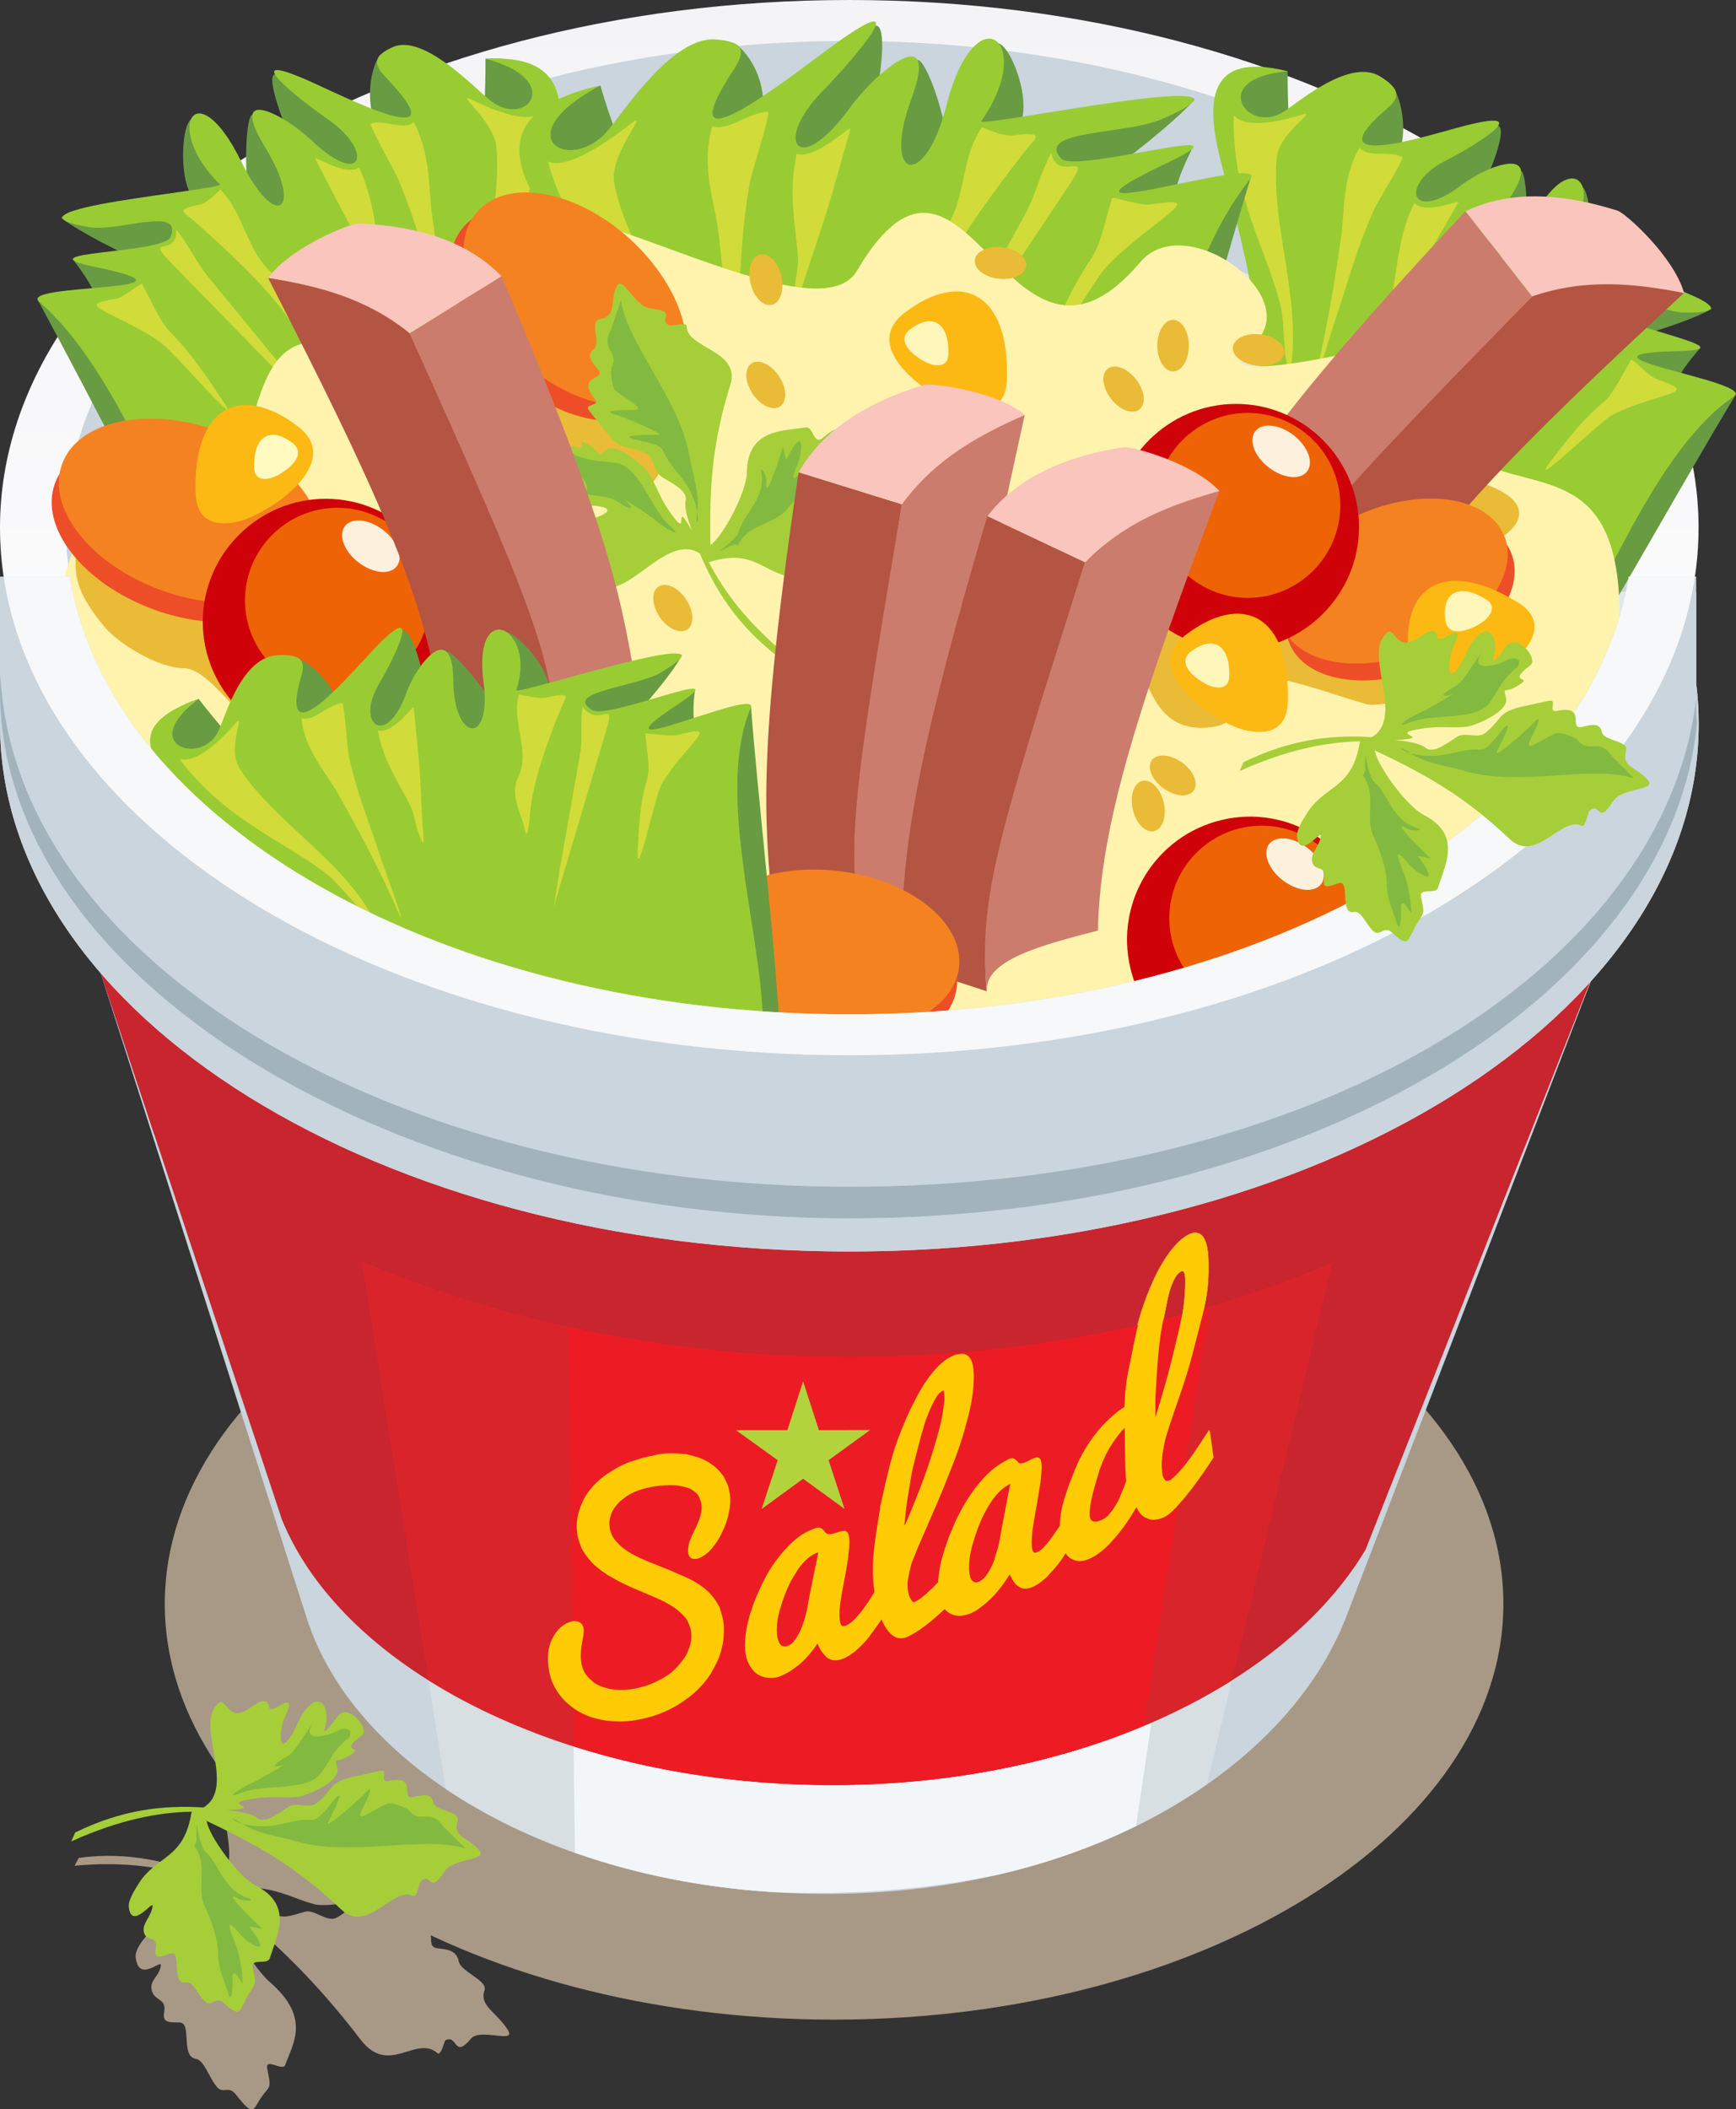 <?xml version="1.0" encoding="UTF-8"?>
<svg id="Layer_2" data-name="Layer 2" xmlns="http://www.w3.org/2000/svg" xmlns:xlink="http://www.w3.org/1999/xlink" viewBox="0 0 123.36 149.83">
  <rect x="0" y="0" width="123.36" height="149.83" fill="#333333" stroke="none"/>
  <defs>
    <style>
      .cls-1 {
        fill: #d7dfe2;
      }

      .cls-1, .cls-2, .cls-3, .cls-4, .cls-5, .cls-6, .cls-7, .cls-8, .cls-9, .cls-10, .cls-11, .cls-12, .cls-13, .cls-14, .cls-15, .cls-16, .cls-17, .cls-18, .cls-19, .cls-20, .cls-21, .cls-22, .cls-23, .cls-24, .cls-25, .cls-26, .cls-27, .cls-28, .cls-29, .cls-30, .cls-31, .cls-32, .cls-33, .cls-34, .cls-35 {
        stroke-width: 0px;
      }

      .cls-1, .cls-2, .cls-3, .cls-4, .cls-5, .cls-6, .cls-7, .cls-8, .cls-9, .cls-10, .cls-11, .cls-12, .cls-13, .cls-15, .cls-16, .cls-17, .cls-18, .cls-19, .cls-21, .cls-22, .cls-23, .cls-24, .cls-25, .cls-26, .cls-28, .cls-29, .cls-30, .cls-31, .cls-32, .cls-33, .cls-34, .cls-35 {
        fill-rule: evenodd;
      }

      .cls-2 {
        fill: #fdf1de;
      }

      .cls-3 {
        fill: #c8252f;
      }

      .cls-4 {
        fill: #cc7c6c;
      }

      .cls-5 {
        fill: #da242c;
      }

      .cls-6 {
        fill: #fffac0;
      }

      .cls-7, .cls-14 {
        fill: #eabb36;
      }

      .cls-8 {
        fill: #82b941;
      }

      .cls-9 {
        fill: #9c3;
      }

      .cls-10 {
        fill: #f58220;
      }

      .cls-11, .cls-27 {
        fill: #d00209;
      }

      .cls-12, .cls-20 {
        fill: #cad5dd;
      }

      .cls-13 {
        fill: #ed4e28;
      }

      .cls-15 {
        fill: #b2d33c;
      }

      .cls-16 {
        fill: #a2b3bc;
      }

      .cls-17 {
        fill: #e2e7eb;
      }

      .cls-18 {
        fill: #d1db39;
      }

      .cls-19 {
        fill: #f7f8f9;
      }

      .cls-21 {
        fill: #ffcb05;
      }

      .cls-22 {
        fill: #fdb913;
      }

      .cls-23 {
        fill: #f3f6f9;
      }

      .cls-24 {
        fill: #a89986;
      }

      .cls-25 {
        fill: #b35542;
      }

      .cls-26 {
        fill: #fff6ba;
      }

      .cls-28 {
        fill: url(#GradientFill_1);
      }

      .cls-29 {
        fill: #eab129;
      }

      .cls-30 {
        fill: #699b42;
      }

      .cls-31 {
        fill: #ed1c24;
      }

      .cls-32 {
        fill: #a6ce39;
      }

      .cls-33 {
        fill: #fac5bd;
      }

      .cls-34 {
        fill: #ee6305;
      }

      .cls-35 {
        fill: #fff3ad;
      }
    </style>
    <linearGradient id="GradientFill_1" data-name="GradientFill 1" x1="60.35" y1="0" x2="60.35" y2="74.96" gradientUnits="userSpaceOnUse">
      <stop offset="0" stop-color="#f4f4f7"/>
      <stop offset="1" stop-color="#fff"/>
    </linearGradient>
  </defs>
  <g id="_1" data-name="1">
    <g>
      <path class="cls-24" d="m15.47,134.59c4.24,3.52,6.89,6.04,10.17,10.31,1.99,2.59,3.92-.38,5.44.94.27.23.49-.87.57-.91.87-.46.59,1.36,1.81-.11.66-.8,3.26.39,2.63-.62-.81-1.29-2.05-1.71-1.66-2.83.24-.69-1.68-1.3-1.83-2.05-.17-.82-.86-.84-1.52-.93-1.05-.15.43-1.56-1.88-1.88-.73-.1.1-.88-.62-.98l-1.8-.25c-2.09-.29-1.58.26-2.89.95-.58.3-1.37-.44-2.01-.46-.51-.01-1.87.83-2.58,0-.49-.57-1.68-1.12-2.28-1.4,2.89.87-.17-.47,1.36-.26,1.86.26,2.53.77,3.98,1.16.53.14,3.25.07,3.02-1.08-.24-1.17-.2-.2,1.21-.73.59-.22-1.12-.43.62-1.08.65-.24-.95-2.77-1.76-2.13-.23.18-1.32,1.39-.98.49.34-.9-.17-2.81-1.38-1.9-.65.49-.75,1.24-1.31,1.79-.99,1-.69-1.19-.35-1.76.29-.48.68-1.26-.44-.96-1.26.34-.35-.68-1.33-.81-.39-.05-.87.23-1.28.27-1.52.16-1.38-2.13-2.29-1.04-1.12,1.35,1.55,6.62-.81,7.2-3.02-1.27-6.17-2.04-9.68-1.56-.1.19-.2.38-.3.56,3.56-.34,6.53.11,9.16,1.03h-.08c-.54,3.37-2.6,2.31-3.96,3.93-.26.31-.83,1-.78,1.51.19,1.92,1.85.12,1.79.61-.08.75-.79,1.02-.66,1.71.17.86,1.06.58.9,1.56-.12.75.17.78,1.07.78.95,0,.05,2.43,1.19,2.59.57.08.94,1.37,1.49,2,.46.52.82-.16,1.36.55,1.4,1.81,1.16.91,1.98-.08.48-.57.48-.51.23-1.77-.17-.84,1.11.22,1.28-.27.53-1.51,1.85-3.35-1.11-5.9-1.22-1.05-3.5-4.92-3.66-6.17Z"/>
      <path class="cls-24" d="m59.27,143.46c26.2,0,47.56-13.27,47.56-29.53s-21.36-29.54-47.56-29.54-47.56,13.27-47.56,29.54,21.37,29.53,47.56,29.53Z"/>
      <path class="cls-12" d="m6.58,67.36l108.14-2.01-19.06,49.5c-4.12,10.71-18.24,19.68-36.94,19.68s-33.44-8.68-36.92-19.58l-15.21-47.59Z"/>
      <path class="cls-1" d="m85.77,126.74c-4.03,2.82-9.01,5.06-14.72,6.39-4.07.86-8.49,1.33-13.14,1.33-1.05,0-2.08-.02-3.11-.07-9.16-.61-17.2-3.33-23.13-7.33l-8.81-55.27,76.41-1.26-13.5,56.2Z"/>
      <path class="cls-23" d="m80.74,129.7c-2.92,1.44-6.16,2.6-9.69,3.43-4.07.86-8.49,1.33-13.14,1.33-1.05,0-2.08-.02-3.11-.07-5.04-.33-9.74-1.31-13.94-2.78l-.84-60.04,49.43-.87-8.72,59Z"/>
      <path class="cls-3" d="m6.58,67.36l108.14-2.01-17.69,44.74c-5.78,9.65-20.34,16.71-37.89,16.71-18.83,0-34.65-8.01-39.1-18.84l-13.46-40.59Z"/>
      <path class="cls-5" d="m87.55,119.35c-7.26,4.58-17.22,7.44-28.4,7.44s-21.38-2.85-28.7-7.44l-7.58-47.55,76.41-1.26-11.73,48.81Z"/>
      <path class="cls-31" d="m81.27,122.59c-6.32,2.65-13.89,4.2-22.12,4.2-6.6,0-12.83-.99-18.33-2.73l-.79-52.55,28.98-.48,20.45-.34-8.19,51.89Z"/>
      <path class="cls-3" d="m6.58,67.36h107.34l-5.6,14.18c-11.02,9.02-28.46,14.85-48.09,14.85s-38.34-6.26-49.28-15.84l-4.37-13.19Z"/>
      <path class="cls-28" d="m60.35,74.96c33.24,0,60.35-16.83,60.35-37.48S93.59,0,60.35,0,0,16.84,0,37.48s27.11,37.48,60.35,37.48Z"/>
      <ellipse class="cls-20" cx="60.35" cy="37.48" rx="55.67" ry="34.57"/>
      <path class="cls-17" d="m60.35,13.94c27.14,0,45.47,12.79,53.06,28.1h7.12v6.5c.12.95.18,1.91.18,2.88,0,20.7-27.03,37.48-60.35,37.48S0,72.11,0,51.42v-9.38h9.45c7.59-15.31,23.77-28.1,50.91-28.1Z"/>
      <g>
        <path class="cls-30" d="m91.5,5.07c-.03,5.08.69,9.3.2,4.19-.13-1.4,6.61-4.46,7.39-2.93.92,1.8.78,4.47-.17,5.29-5.08,4.34,2.03-.36,5.12-1.21,1.72-.47,2.07-1.63,2.44-1.47.94.41-2.23,7.48-3.74,8.25-3.27,1.66-2.05.09,1.62-2.71,1.2-.91,2.96-2.68,3.73-2.35.5.22.73,6.11-.36,7.7-2.76,4.02-.78,1.59,1.63-2.9,1.41-2.63,2.67-4.14,3.13-3.62.82.93.86,7.14-1.58,5.47-.61-.42,11.73,2.63,10.64,3.21-1.48.79-3.79,1.53-7.14,2.46.49,1.31,6.87-.27,6.32.37-4.99,5.71,3.43,1.85,2.53,3.35-3.78,6.27-8.74,15.21-12.37,21.09-.84,1.35-2.42,3.85-4.13,3.98-1.32.1-2.53.48-4.08.45-.9-.02-4.93-.34-4.77-.24-9.88-7.23-9.09-12.02-8.08-20.54.85-7.22-.51-12.44-2.5-19.93-1.17-4.4-1.53-9.33,4.2-7.9Z"/>
        <path class="cls-9" d="m91.5,5.07c-5.71.46-2.89,4.53-.29,2.87,1.12-.72,4.74-3.86,6.9-2.49,1.28.81,1.45,1.41.49,2.23-5.08,4.34,1.86,2.25,4.94,1.4,6.13-1.69,1.28,1.27-.83,2.34-3.27,1.66-2.53,4.52,1.15,1.72,1.99-1.51,6.05-2.89,3.3,1.11-2.76,4.02-.72,5.83,1.69,1.34,3.23-6.01,5.62-1.36,1.54,1.86-.42.33,16.81,4.89,9.25,4.75-2.09-.04-6.65-2.78-5.75-.37.49,1.31,10.74,2.98,5.41,3.11-8.98.21,5.5,2.14,3.92,3.21-5.58,3.78-9.23,13.9-12.86,19.77-.84,1.35-2.42,3.85-4.13,3.98-1.32.1-2.53.48-4.08.45-.9-.02-4.93-.35-4.77-.24-9.88-7.23-9.09-12.02-8.08-20.54.85-7.22-.51-12.44-2.5-19.93-1.17-4.4-1.04-8.02,4.69-6.58Z"/>
        <path class="cls-18" d="m87.66,8.16c-.12,5.7,2.23,9.35,3.27,13.29.39,1.46.21,3.01.52,4.4.23,1.01-.03,2.29.26.44.78-5.11-1.38-10.13-.99-15.02.16-2.02,3.34-3.62,1.54-3.05-1.07.33-3.84,1-4.6-.05Z"/>
        <path class="cls-18" d="m96.6,10.5c-1.24,2.14-1.05,4.65-1.29,6.27-.47,3.23-1,6.52-1.76,9.66-.87,3.61,1.08-2.98,1.35-3.76,1.05-3.08,1.42-4.8,2.74-7.79.25-.57,1.97-3.28,2.03-3.72-.98-.51-2.36.09-3.07-.66Z"/>
        <path class="cls-18" d="m100.5,14.42c-1.13,2.26-1.2,4.65-1.54,6.24-.15.71-.54,1.34-.74,2.05-.18.66-.42,1.34.2.29,1.05-1.78,2.26-3.51,3.27-5.26l1.92-3.33c.18-.32-2.21.9-3.11.01Z"/>
        <path class="cls-18" d="m113.5,21.21c-.89.94-1.4,2.04-2.32,3l-6.43,6.65-2.02,2.17,1.5-1.28,9.65-8.11c1.94-1.63-.53-.37-.39-2.43Z"/>
        <path class="cls-18" d="m115.89,25.61c-.53.79-1.18,2.32-1.92,2.93-1.54,1.29-2.5,2.57-3.76,4.2-1.81,2.36,3.23-2.56,4.23-3.18.9-.56,2.47-1.03,3.59-1.38,1.55-.48,1.52-.6-.27-1.24-.66-.23-1.96-1.72-1.87-1.34Z"/>
        <path class="cls-18" d="m110.34,17.84c-1.75,1.48-1.86,4.17-3.83,5.34-1.31.78-1.47,2.56-1.98,3.66-.52,1.11.98-.75,1.15-.96,1.61-1.93,4.36-3.95,6.5-5.46.68-.48,1.52-.57-.38-1.27-.55-.2-1.48-1.39-1.45-1.32Z"/>
      </g>
      <g>
        <path class="cls-30" d="m34.5,4.17c.03,5.08-.69,9.18-.2,4.15.13-1.37-6.61-5.67-7.39-4.29-.92,1.63-.78,4.32.17,5.32,5.08,5.28-2.03-.73-5.12-2.15-1.72-.79-2.07-2.01-2.44-1.92-.94.24,2.23,7.89,3.74,8.93,3.27,2.26,2.05.47-1.62-3.01-1.19-1.13-2.96-3.23-3.73-3.04-.51.12-.73,5.98.36,7.77,2.76,4.53.78,1.73-1.63-3.2-1.41-2.89-2.67-4.63-3.13-4.19-.81.78-.86,6.98,1.58,5.77.61-.31-11.73.47-10.64,1.25,1.48,1.06,3.8,2.23,7.15,3.78-.49,1.22-6.88-1.53-6.32-.79,4.99,6.63-3.43,1.22-2.53,2.88,3.78,6.96,8.74,16.82,12.37,23.36.84,1.51,2.42,4.3,4.13,4.74,1.32.34,2.53.94,4.08,1.2.9.15,4.93.56,4.77.64,9.88-5.41,9.09-10.35,8.08-19.05-.85-7.37.51-12.34,2.5-19.47,1.17-4.19,1.53-9.05-4.2-8.67Z"/>
        <path class="cls-9" d="m34.5,4.17c5.71,1.51,2.89,5.06.29,2.93-1.12-.92-4.74-4.73-6.89-3.75-1.28.58-1.45,1.15-.49,2.14,5.08,5.28-1.86,1.91-4.94.49-6.13-2.82-1.28,1.04.83,2.49,3.27,2.26,2.53,4.99-1.15,1.51-1.99-1.88-6.05-4-3.3.5,2.76,4.53.72,5.96-1.69,1.03-3.23-6.6-5.62-2.4-1.54,1.58.42.41-16.81,1.8-9.25,3.05,2.09.34,6.65-1.56,5.75.69-.49,1.22-10.74,1.01-5.41,2.12,8.98,1.86-5.5,1.13-3.92,2.49,5.58,4.81,9.23,15.59,12.86,22.13.84,1.51,2.42,4.3,4.13,4.74,1.32.34,2.53.94,4.08,1.2.9.15,4.93.56,4.77.64,9.88-5.41,9.09-10.35,8.08-19.05-.85-7.37.51-12.34,2.5-19.47,1.17-4.19,1.04-7.83-4.69-7.44Z"/>
        <path class="cls-18" d="m38.34,7.97c.12,5.72-2.23,8.95-3.27,12.69-.39,1.39-.21,2.97-.52,4.3-.23.96.03,2.29-.26.39-.78-5.25,1.38-9.87.99-14.84-.16-2.05-3.34-4.23-1.54-3.33,1.07.53,3.84,1.71,4.6.79Z"/>
        <path class="cls-18" d="m29.4,8.67c1.24,2.36,1.05,4.85,1.29,6.51.47,3.32,1,6.7,1.76,9.99.87,3.77-1.08-3.18-1.35-4.01-1.05-3.27-1.42-5.06-2.74-8.29-.25-.62-1.97-3.64-2.03-4.09.98-.33,2.36.53,3.07-.1Z"/>
        <path class="cls-18" d="m25.51,11.87c1.13,2.47,1.2,4.87,1.54,6.52.15.74.54,1.44.74,2.19.18.69.42,1.42-.2.26-1.05-1.97-2.26-3.93-3.27-5.86l-1.91-3.68c-.18-.35,2.21,1.31,3.11.58Z"/>
        <path class="cls-18" d="m12.51,16.28c.89,1.1,1.4,2.3,2.32,3.43l6.43,7.83,2.02,2.54-1.5-1.55-9.65-9.89c-1.94-1.99.53-.28.39-2.36Z"/>
        <path class="cls-18" d="m10.12,20.23c.53.89,1.18,2.53,1.92,3.29,1.54,1.57,2.5,3.03,3.76,4.89,1.81,2.69-3.23-3.15-4.23-3.96-.9-.72-2.47-1.49-3.59-2.04-1.55-.77-1.52-.88.27-1.19.65-.11,1.96-1.36,1.87-1Z"/>
        <path class="cls-18" d="m15.67,13.48c1.75,1.8,1.86,4.51,3.83,6.05,1.31,1.02,1.47,2.83,1.98,4.02.52,1.21-.98-.93-1.15-1.17-1.61-2.22-4.36-4.76-6.5-6.65-.68-.61-1.51-.85.38-1.2.55-.1,1.48-1.12,1.45-1.05Z"/>
      </g>
      <g>
        <path class="cls-30" d="m42.66,6.07c1.56,5.36,3.78,9.41,1.57,4.3-.6-1.39,6.7-8.36,8.13-7.19,1.69,1.39,2.37,4.27,1.45,5.66-4.86,7.39,2.38-1.51,5.89-4.12,1.96-1.46,2.03-2.87,2.53-2.9,1.28-.09-.37,9.11-1.98,10.75-3.48,3.56-2.49,1.23,1.14-3.76,1.18-1.62,2.78-4.47,3.82-4.55.69-.05,2.83,6.02,1.99,8.3-2.12,5.76-.46,2.11,1.08-3.95.9-3.55,1.96-5.83,2.69-5.54,1.29.52,3.31,7.04-.21,6.64-.88-.1,15.2-3.75,14.04-2.53-1.57,1.66-4.17,3.72-7.98,6.56,1.01,1.1,8.34-4.1,7.86-3.12-4.32,8.78,4.79.04,4.16,2.12-2.65,8.69-5.91,20.86-8.51,29.06-.6,1.89-1.75,5.4-3.8,6.48-1.59.83-2.94,1.9-4.86,2.74-1.11.48-6.15,2.38-5.92,2.4-14.38-2.12-14.92-7.6-16.38-17.12-1.24-8.07-4.55-12.8-9.35-19.58-2.82-3.98-4.81-8.97,2.65-10.64Z"/>
        <path class="cls-9" d="m42.66,6.07c-6.86,3.66-2.11,6.37.55,3.18,1.15-1.37,4.59-6.69,7.66-6.45,1.82.15,2.22.68,1.31,2.08-4.86,7.39,2.99,1.33,6.5-1.27,6.98-5.18,1.96.63-.28,2.92-3.48,3.56-1.67,6.16,1.96,1.17,1.96-2.7,6.5-6.39,4.4-.67-2.12,5.76.95,6.53,2.49.47,2.06-8.11,6.46-4.56,2.48,1.1-.41.58,22.14-4.19,12.84-.14-2.57,1.12-9.03.76-7.16,2.8,1.01,1.11,14.11-2.83,7.61.27-10.94,5.21,7.42-.8,5.81,1.2-5.65,7.08-6.93,19.75-9.53,27.95-.6,1.89-1.75,5.4-3.8,6.48-1.59.83-2.94,1.9-4.86,2.74-1.11.48-6.15,2.38-5.91,2.4-14.38-2.12-14.92-7.6-16.38-17.12-1.24-8.07-4.55-12.8-9.35-19.58-2.82-3.98-3.8-7.86,3.67-9.53Z"/>
        <path class="cls-18" d="m38.93,11.46c1.65,6.07,5.68,8.61,8.2,12.17.93,1.32,1.2,3.05,2.02,4.34.59.93.69,2.42.45.32-.66-5.81-4.88-9.89-5.95-15.25-.44-2.21,2.96-5.66.93-4.07-1.2.95-4.39,3.19-5.65,2.49Z"/>
        <path class="cls-18" d="m50.62,8.96c-.85,2.94.18,5.48.4,7.31.44,3.66.83,7.42.89,11.15.07,4.28.39-3.74.47-4.71.32-3.83.23-5.84.9-9.72.13-.74,1.38-4.54,1.31-5.04-1.36,0-2.87,1.41-3.97,1.01Z"/>
        <path class="cls-18" d="m56.62,10.91c-.67,3.01,0,5.55.08,7.42.04.83-.25,1.71-.26,2.57-.02.8-.09,1.64.34.2.73-2.46,1.67-4.95,2.35-7.35l1.3-4.57c.12-.44-2.42,2.18-3.8,1.74Z"/>
        <path class="cls-18" d="m74.7,10.85c-.79,1.48-1.07,2.93-1.9,4.45l-5.78,10.57-1.79,3.41,1.44-2.18,9.27-13.9c1.87-2.8-.77-.1-1.24-2.34Z"/>
        <path class="cls-18" d="m79.01,14.14c-.39,1.13-.72,3.09-1.43,4.16-1.48,2.21-2.26,4.09-3.28,6.51-1.48,3.49,3.15-4.49,4.19-5.7.93-1.09,2.7-2.46,3.96-3.44,1.74-1.37,1.67-1.48-.72-1.15-.87.12-2.94-.72-2.71-.37Z"/>
        <path class="cls-18" d="m69.76,9.05c-1.68,2.53-.96,5.42-3.01,7.75-1.36,1.54-.99,3.51-1.28,4.95-.28,1.46.97-1.34,1.11-1.65,1.36-2.92,4.1-6.58,6.24-9.35.69-.89,1.67-1.45-.87-1.13-.74.09-2.25-.64-2.19-.58Z"/>
      </g>
      <path class="cls-35" d="m11.16,34.67c0-4.49,2.4-3.31,5.98-3.78,1.56-.2.91-10.37,9.44-5.04,4.84,3.02,9.13-2.91,9.13-8.81,0-7.24,21.92,7.73,25.18,2.2,7.8-13.2,10.69,10.54,20.15-.63,3.24-3.83,12.04,2.65,7.87,5.98-4.31,3.45,10.8-.37,11.65-.63,6.11-1.89,3.44,8.33,4.41,8.81,4.43,2.21,10.12.38,10.12,11.03,0,34.33-46.25,41.98-77.17,32.41-11.62-3.6-26.32-9.61-32.42-19.52-3.98-6.46-1.17-24.63,5.67-22.04Z"/>
      <path class="cls-7" d="m86.1,34.36c-.96-.23-13.17,7.67-12.35,9.33,1.13,2.26,3.55,1.59,5.89,2.27,2.04.59,1.58,5.74,5.73,5.74,3.9,0,2.49-3.63,4.07-3.63,2.05,0,5.62,1.39,7.7,1.96,1.12.31,9.6-1.68,10.26-2.42,1.2-1.34.28-2.77-.75-3.93-2.49-2.78-5.62-2.28-.75-4.99,5.43-3.02-1.21-5.19-5.13-4.98-3.66.19-6.87-.6-10.26-.6-1.18,0-2.19-.47-3.47-.3-.4.05-1.52,1.46-.93,1.54Z"/>
      <path class="cls-7" d="m5.76,37.23c-.68,3.2-.67,4.42,1.6,7.22,1.03,1.28,3.9,3.02,5.73,3.02,2.54,0,5.82,7.7,11.77,7.7,4.43,0,10.02.84,11.77-4.53,2.33-7.17-10.63-9.68-14.79-12.99-7.19-5.73-11.13-1.15-16.09-.42Z"/>
      <path class="cls-7" d="m29.89,25.39c2.83,3.5,7.13,8.07,11.57,9.54,9.08,3.03,6.17-10.74,2.57-14.65-2.58-2.8-7.3-1.42-10.26.15-1.18.63-2.99,1.3-3.62,2.42-.9,1.61-.04,1.62-.25,2.54Z"/>
      <g>
        <path class="cls-13" d="m15.04,32.01c5.02,1.83,8.17,5.83,7.04,8.95-1.13,3.12-6.12,4.16-11.14,2.34-5.02-1.83-8.17-5.83-7.04-8.95,1.13-3.12,6.12-4.16,11.14-2.34Z"/>
        <path class="cls-10" d="m15.54,30.63c5.02,1.83,8.17,5.83,7.04,8.95-1.13,3.12-6.12,4.16-11.14,2.34-5.02-1.83-8.17-5.83-7.03-8.95,1.13-3.12,6.12-4.16,11.14-2.34Z"/>
      </g>
      <g>
        <path class="cls-13" d="m43.78,18.02c3.82,3.46,5.17,8.18,3.03,10.55-2.15,2.37-6.98,1.49-10.8-1.96-3.82-3.46-5.17-8.18-3.02-10.55,2.15-2.37,6.98-1.49,10.8,1.97Z"/>
        <path class="cls-10" d="m44.74,16.96c3.82,3.46,5.17,8.18,3.03,10.55-2.15,2.37-6.98,1.49-10.8-1.96-3.82-3.45-5.17-8.18-3.02-10.55,2.15-2.37,6.98-1.49,10.8,1.96Z"/>
      </g>
      <g>
        <path class="cls-22" d="m64.27,22.23c-3.37,2.59,2.11,6.2,4.15,6.72,1.73.44,3.06-.03,3.13-1.94.22-6.21-3.22-7.9-7.28-4.78Z"/>
        <path class="cls-26" d="m64.67,23.39c-1.26.97.79,2.31,1.55,2.5.65.17,1.14-.01,1.17-.72.08-2.31-1.2-2.95-2.71-1.78Z"/>
      </g>
      <g>
        <path class="cls-11" d="m23.15,52.91c4.81,0,8.74-3.93,8.74-8.74s-3.93-8.74-8.74-8.74-8.74,3.93-8.74,8.74,3.93,8.74,8.74,8.74Z"/>
        <path class="cls-34" d="m23.98,49.21c3.62,0,6.57-2.95,6.57-6.57s-2.95-6.57-6.57-6.57-6.57,2.95-6.57,6.57,2.95,6.57,6.57,6.57Z"/>
        <path class="cls-2" d="m24.51,37.37c.49-.63,1.71-.5,2.73.29,1.02.79,1.44,1.94.95,2.57-.49.63-1.71.5-2.73-.29-1.02-.79-1.44-1.94-.95-2.57Z"/>
      </g>
      <g>
        <circle class="cls-27" cx="88.83" cy="66.75" r="8.74" transform="translate(-12.96 22.19) rotate(-13.28)"/>
        <path class="cls-34" d="m89.66,71.79c3.62,0,6.57-2.95,6.57-6.57s-2.95-6.57-6.57-6.57-6.57,2.95-6.57,6.57,2.95,6.57,6.57,6.57Z"/>
        <path class="cls-2" d="m90.19,59.95c.49-.63,1.71-.5,2.73.29,1.02.79,1.44,1.94.95,2.57-.49.63-1.71.5-2.73-.29-1.02-.79-1.44-1.94-.95-2.57Z"/>
      </g>
      <g>
        <path class="cls-25" d="m108.87,21.06c-15.71,15.81-17.81,18.72-19.92,24.1.88-2.04,4.93-1.18,9-.3,3.56-6.74,9.73-12.97,21.71-24.04-4.55-1.12-8.06-.93-10.79.24Z"/>
        <path class="cls-4" d="m108.87,21.06c-1.58-2.02-3.16-4.03-4.74-6.05-15.75,16.77-16.35,19.87-19.89,25.49,1.57,1.55,3.14,3.1,4.71,4.66,2.49-6.11,5.06-8.88,19.92-24.1Z"/>
        <path class="cls-33" d="m104.14,15.01c2.65-1.27,6.07-1.54,10.82-.04.6.22,3.98,3.26,4.71,5.84-3.45-.66-6.95-1.07-10.79.24-1.58-2.02-3.16-4.03-4.74-6.05Z"/>
      </g>
      <g>
        <path class="cls-13" d="m97.5,37.58c4.35-1.78,8.78-1.02,9.88,1.68,1.1,2.7-1.53,6.33-5.88,8.11-4.35,1.78-8.77,1.03-9.88-1.68-1.1-2.7,1.53-6.33,5.88-8.11Z"/>
        <path class="cls-10" d="m97.01,36.38c4.35-1.78,8.78-1.03,9.88,1.68,1.1,2.7-1.53,6.33-5.88,8.11-4.35,1.78-8.77,1.03-9.88-1.68-1.1-2.7,1.53-6.33,5.88-8.11Z"/>
      </g>
      <g>
        <path class="cls-11" d="m87.83,46.17c4.81,0,8.74-3.93,8.74-8.74s-3.93-8.74-8.74-8.74-8.74,3.93-8.74,8.74,3.93,8.74,8.74,8.74Z"/>
        <path class="cls-34" d="m88.67,42.47c3.62,0,6.57-2.95,6.57-6.57s-2.95-6.57-6.57-6.57-6.57,2.95-6.57,6.57,2.95,6.57,6.57,6.57Z"/>
        <path class="cls-2" d="m89.2,30.63c.49-.63,1.71-.5,2.73.29,1.02.79,1.44,1.94.95,2.57-.49.63-1.71.5-2.73-.29-1.02-.79-1.44-1.94-.95-2.57Z"/>
      </g>
      <g>
        <path class="cls-22" d="m84.23,45.12c-3.37,2.59,2.11,6.2,4.15,6.72,1.73.44,3.06-.03,3.13-1.94.22-6.21-3.22-7.9-7.28-4.78Z"/>
        <path class="cls-26" d="m84.63,46.28c-1.25.97.79,2.31,1.55,2.5.64.16,1.14-.01,1.17-.72.08-2.31-1.2-2.95-2.71-1.78Z"/>
      </g>
      <g>
        <path class="cls-22" d="m100.14,46.76c.58,4.21,6.43,1.25,7.89-.26,1.25-1.28,1.49-2.67-.13-3.68-5.28-3.27-8.46-1.14-7.76,3.94Z"/>
        <path class="cls-26" d="m102.7,44.04c.21,1.57,2.4.46,2.94-.1.46-.48.56-1-.05-1.37-1.97-1.22-3.15-.42-2.89,1.47Z"/>
      </g>
      <g>
        <path class="cls-22" d="m21.18,30.3c3.37,2.59-2.11,6.2-4.15,6.72-1.73.44-3.06-.03-3.13-1.94-.22-6.21,3.22-7.9,7.28-4.78Z"/>
        <path class="cls-6" d="m20.78,31.46c1.25.97-.79,2.31-1.55,2.5-.65.17-1.14-.01-1.17-.72-.08-2.31,1.2-2.95,2.71-1.78Z"/>
      </g>
      <g>
        <path class="cls-32" d="m50.48,38.7c-.07-4.42.16-7.31,1.42-11.37.76-2.46-3.13-2.57-3.11-4.18,0-.28-1.08.02-1.17-.02-1.02-.41.73-.98-1.39-1.22-1.15-.13-2.01-2.43-2.41-1.57-.51,1.1.03,2.14-1.21,2.33-.75.12.11,1.71-.42,2.13-.58.46-.09.95.31,1.45.63.79-1.62.35-.24,2.09.44.55-.82.3-.39.84l1.08,1.36c1.25,1.58,1.35.99,2.87,1.62.67.28.61,1.14,1.05,1.59.35.36,2.04.96,1.85,1.8-.13.58.26,1.64.46,2.17-1.33-2.38-.28.32-1.2-.84-1.12-1.41-1.16-2.09-1.87-3.25-.26-.43-2.27-2.29-3.08-1.65-.82.65-.02.22-1.49-.54-.61-.32.44.96-1.36.02-.67-.35-1.66,1.81-.54,2.12.32.09,2.12.34,1.12.48-1,.14-2.25,1.29-.61,1.75.88.25,1.58,0,2.45.16,1.55.27-.51.98-1.23.98-.61,0-1.55.06-.49.71,1.19.73-.32.53.27,1.27.23.29.82.51,1.15.78,1.23,1-.8,1.85.77,2.03,1.94.22,4.48-3.84,6.66-2.43,1.1,2.63,2.7,5.15,5.62,7.39.23,0,.46-.02.69-.03-2.84-2.34-4.59-4.6-5.7-6.8l.05.06c3.24-1.03,3.82.85,6.17,1.12.45.05,1.44.16,1.83-.08,1.49-.93-1.22-1.34-.77-1.5.69-.25,1.43.13,1.91-.25.6-.48-.27-.98.68-1.28.72-.23.53-.45-.11-1.07-.68-.66,2.02-1.04,1.34-1.91-.34-.43.49-1.22.62-1.87.11-.54-.72-.5-.51-1.18.53-1.73-.06-1.18-1.49-1.35-.82-.09-.78-.12-1.65.58-.59.47-.61-.86-1.15-.78-1.65.26-4.16.11-4.19,3.23-.01,1.28-1.65,4.48-2.58,5.12Z"/>
        <path class="cls-8" d="m44.13,21.36c.46,3.09,4.17,7.03,4.85,10.99.21,1.24.76,2.69.57,3.98-.21,1.44.42.68-.34-1.1-.61-1.42-1.46-1.83-2.1-3.24-.23-.52-1.64-.64-2.13-.81-1.04-.36,1.51-.26,1.83-.29.48-.03-2.44-1.25-2.92-1.39-1.59-.45.91-.35,1.2-.38.94-.08-1.13-1.01-1.47-1.54-.12-.19-.27-1.26-.15-1.49.54-1.06-.74-1.27-.15-2.45.18-.36.79-2.36.81-2.29Z"/>
        <path class="cls-8" d="m40.76,32.28c1.35.54,1.6.4,3,.6,1.69.24,2.49,3.25,3.76,4.4,1.33,1.2-.46.13-1-.37-.24-.22-2.16-1.47-2.09-1.4.79.81.26.68-.48.16-.56-.39-1.18-.4-1.9-.5-.24-.04-1.49-.2-1.12-.16,1.62.14.33-1.35-.25-1.78-.24-.18-.57-.49-.47-.85.04-.17.92-.2.55-.09Z"/>
        <path class="cls-8" d="m52.42,38.77c.7-1.56,2.58-1.48,3.52-2.61.76-.91,1.61-1.87,2.69-2.41.86-.43,1.56-1.3,2.15-1.84.67-.62-.59-.08-.83.06-1.32.77-.07-.79-.27-.68-.83.46-1.53.98-2.1,1.53-.24.24-1.39,1.68-1.18.88.13-.49.4-.87.48-1.44.25-1.74-.51-.63-.96.32-.09.2-.21-.68-.29-.82,0,0-1.33,4.35-1.17,2.35.02-.23-.47-1.28-.35-.46.28,1.77-1.27,2.86-1.61,4.12-.11.4-1.06,1.16-1.39,1.36-.29.17.66-.25.78-.34.15-.11.64-.16.53-.01Z"/>
      </g>
      <g>
        <path class="cls-25" d="m29.11,23.67c9.33,20.24,10.29,23.7,10.43,29.47-.13-2.22-4.22-2.8-8.35-3.37-1.03-7.55-4.69-15.52-12.14-30.03,4.66.51,7.89,1.89,10.05,3.93Z"/>
        <path class="cls-4" d="m29.11,23.67c2.17-1.35,4.35-2.7,6.53-4.05,9.03,21.16,8.53,24.28,9.92,30.77-2.01.92-4.01,1.84-6.02,2.76-.24-6.59-1.7-10.08-10.43-29.47Z"/>
        <path class="cls-33" d="m35.64,19.62c-2.06-2.1-5.17-3.53-10.15-3.75-.64,0-4.86,1.7-6.43,3.87,3.46.57,6.89,1.38,10.05,3.93,2.17-1.35,4.35-2.7,6.53-4.05Z"/>
      </g>
      <g>
        <path class="cls-4" d="m64.09,35.82c-3.9,21.94-3.96,25.53-2.64,31.15-.44-2.18,3.37-3.78,7.22-5.38-.92-7.57.61-16.2,4.15-32.12-4.38,1.67-7.16,3.83-8.73,6.35Z"/>
        <path class="cls-25" d="m64.09,35.82c-2.45-.76-4.89-1.51-7.34-2.27-3.39,22.76-2.11,25.65-1.82,32.28,2.17.38,4.35.76,6.52,1.15-1.44-6.44-.91-10.18,2.64-31.15Z"/>
        <path class="cls-33" d="m56.75,33.55c1.46-2.56,4.11-4.72,8.87-6.2.62-.16,5.13.41,7.2,2.12-3.21,1.43-6.32,3.08-8.73,6.35-2.45-.76-4.89-1.51-7.34-2.27Z"/>
      </g>
      <g>
        <path class="cls-4" d="m77.11,39.94c-6.95,21.17-7.52,24.72-6.99,30.47-.13-2.22,3.87-3.27,7.9-4.31.16-7.62,2.88-15.95,8.63-31.22-4.57,1.04-7.62,2.78-9.54,5.06Z"/>
        <path class="cls-25" d="m77.11,39.94c-2.32-1.09-4.63-2.19-6.95-3.28-6.55,22.05-5.7,25.09-6.34,31.7,2.1.68,4.2,1.37,6.29,2.05-.52-6.58.53-10.21,6.99-30.47Z"/>
        <path class="cls-33" d="m70.17,36.66c1.8-2.33,4.73-4.1,9.65-4.89.63-.08,5.02,1.13,6.83,3.11-3.38.96-6.69,2.16-9.54,5.06-2.32-1.09-4.63-2.19-6.95-3.28Z"/>
      </g>
      <g>
        <path class="cls-13" d="m59.41,63.28c5.11.6,8.95,3.67,8.58,6.84-.37,3.17-4.82,5.26-9.94,4.66-5.11-.6-8.95-3.67-8.58-6.84.37-3.17,4.82-5.26,9.94-4.66Z"/>
        <path class="cls-10" d="m59.57,61.87c5.11.6,8.95,3.67,8.58,6.84s-4.82,5.26-9.94,4.66c-5.11-.6-8.95-3.67-8.58-6.84.37-3.17,4.82-5.26,9.94-4.66Z"/>
      </g>
      <g>
        <path class="cls-30" d="m14.12,49.65c2.89,3.75,5.9,6.47,2.57,2.97-.91-.96,2.86-6.67,4.37-5.95,1.79.85,3.2,2.88,2.89,3.97-1.67,5.8,1.46-1.31,3.5-3.52,1.14-1.24.76-2.26,1.15-2.33,1-.18,2.47,6.63,1.67,7.97-1.73,2.9-1.63,1.12-.23-2.83.46-1.28.89-3.49,1.7-3.64.54-.1,4.11,4.11,4.12,5.84.05,4.37.27,1.57-.33-2.96-.35-2.66-.19-4.41.49-4.26,1.2.26,4.81,4.8,1.85,4.83-.74,0,11.11-4.11,10.55-3.12-.76,1.34-2.23,3.08-4.44,5.48,1.15.71,5.48-3.73,5.39-2.98-.81,6.76,3.88-.41,4,1.15.51,6.54,1.58,15.66,1.97,21.84.09,1.42.23,4.07-1.1,5.04-1.03.75-1.8,1.65-3.09,2.43-.75.45-4.24,2.28-4.04,2.28-12.24-.22-14.34-4.15-18.41-10.92-3.45-5.73-7.56-8.86-13.48-13.34-3.48-2.63-6.61-6.07-1.1-7.96Z"/>
        <path class="cls-9" d="m14.12,49.65c-4.42,3.28.23,4.81,1.41,2.26.51-1.1,1.66-5.27,4.22-5.37,1.51-.06,2,.29,1.68,1.39-1.67,5.8,2.81.7,4.85-1.51,4.05-4.39,1.77.28.66,2.14-1.73,2.9.53,4.62,1.93.67.76-2.13,3.3-5.23,3.34-.89.04,4.37,2.75,4.65,2.15.11-.8-6.07,3.82-3.89,2.33.57-.15.46,16.58-5.06,10.31-1.27-1.73,1.05-7.04,1.38-4.92,2.69,1.15.71,10.51-3.34,6.22-.5-7.24,4.78,5.73-1.26,5.05.34-2.4,5.65.42,14.95.81,21.13.09,1.42.23,4.07-1.1,5.04-1.03.75-1.8,1.65-3.09,2.43-.75.45-4.24,2.28-4.04,2.28-12.24-.22-14.34-4.15-18.41-10.92-3.45-5.73-7.56-8.86-13.48-13.34-3.48-2.63-5.45-5.35.06-7.24Z"/>
        <path class="cls-18" d="m12.75,53.9c3.17,4.25,7.19,5.72,10.31,8.07,1.15.87,1.9,2.1,2.95,2.96.76.62,1.29,1.69.46.19-2.3-4.15-6.94-6.72-9.43-10.51-1.03-1.57.66-4.37-.49-3.03-.68.79-2.57,2.71-3.79,2.32Z"/>
        <path class="cls-18" d="m21.42,51.02c.21,2.21,1.81,3.96,2.55,5.27,1.47,2.62,2.92,5.3,4.1,8,1.36,3.1-.82-2.75-1.05-3.46-.91-2.8-1.59-4.26-2.23-7.12-.12-.55-.27-3.42-.47-3.77-1.09.12-1.88,1.28-2.89,1.09Z"/>
        <path class="cls-18" d="m26.85,51.89c.38,2.24,1.69,4.03,2.32,5.37.28.6.32,1.26.57,1.89.23.58.43,1.2.34.11-.16-1.85-.16-3.74-.34-5.54l-.34-3.43c-.03-.33-1.29,1.8-2.54,1.61Z"/>
        <path class="cls-18" d="m41.4,50.19c-.19,1.15.03,2.22-.18,3.39l-1.45,8.19-.41,2.63.5-1.71,3.25-10.92c.65-2.2-.65,0-1.72-1.59Z"/>
        <path class="cls-18" d="m45.88,52.18c.03.85.36,2.31.11,3.14-.52,1.74-.58,3.17-.67,5.02-.13,2.67,1.17-3.54,1.64-4.51.42-.87,1.43-2.03,2.14-2.86.99-1.15.9-1.22-.93-.77-.67.17-2.59-.25-2.3-.02Z"/>
        <path class="cls-18" d="m36.88,49.34c-.58,1.98.87,4.01-.07,5.89-.62,1.24.27,2.63.48,3.7.21,1.08.37-1.06.39-1.29.21-2.24,1.3-5.15,2.19-7.35.28-.7.91-1.2-1.04-.74-.57.13-2.01-.26-1.94-.22Z"/>
      </g>
      <g>
        <path class="cls-12" d="m120.53,40.96v7.57c.12.95.18,1.91.18,2.88,0,20.7-27.03,37.48-60.35,37.48S0,72.11,0,51.42v-10.46h4.96c2.81,17.46,26.54,31.09,55.39,31.09s52.58-13.63,55.39-31.09h4.78Z"/>
        <path class="cls-19" d="m120.44,40.96c-2.83,19.06-28.66,34-60.09,34S3.09,60.02.26,40.96h4.7c2.81,17.46,26.54,31.09,55.39,31.09s52.58-13.63,55.39-31.09h4.7Z"/>
      </g>
      <path class="cls-16" d="m120.53,49.7v1.09c.02.19.04.37.06.56-1.91,19.63-28.15,35.19-60.24,35.19S0,69.76,0,49.06c0-.38.01-.76.03-1.13.95,20.18,27.6,36.37,60.32,36.37s57.8-15.25,60.17-34.59Z"/>
      <g>
        <path class="cls-32" d="m97.71,53.31c3.99,1.89,6.48,3.38,9.57,6.29,1.87,1.77,3.69-1.67,5.12-.94.25.13.46-.98.53-1.05.82-.73.55,1.09,1.71-.71.63-.97,3.07-.73,2.47-1.47-.76-.94-1.93-.92-1.56-2.11.22-.72-1.58-.66-1.72-1.32-.16-.72-.81-.5-1.43-.36-.99.21.4-1.61-1.77-1.14-.69.15.1-.87-.58-.72l-1.7.37c-1.97.43-1.48.78-2.73,1.86-.54.48-1.29.05-1.89.24-.48.16-1.77,1.41-2.43.87-.46-.38-1.58-.49-2.15-.55,2.72-.15-.16-.39,1.29-.7,1.75-.38,2.39-.12,3.74-.24.5-.04,3.06-1.03,2.84-2.03-.22-1.02-.19-.12,1.14-1.1.55-.41-1.06-.03.58-1.23.61-.45-.89-2.29-1.66-1.42-.22.25-1.24,1.75-.93.79.32-.96-.16-2.59-1.3-1.32-.61.68-.71,1.42-1.23,2.13-.93,1.27-.65-.88-.33-1.54.27-.54.63-1.42-.42-.75-1.18.74-.33-.52-1.25-.32-.36.08-.82.51-1.21.68-1.43.66-1.3-1.54-2.16-.21-1.06,1.64,1.46,5.72-.76,7.05-2.84-.18-5.81.15-9.12,1.78-.09.21-.19.42-.28.63,3.35-1.51,6.15-2.08,8.62-2.11l-.08.02c-.51,3.36-2.45,3.06-3.73,5.04-.24.38-.78,1.22-.73,1.68.17,1.75,1.74-.5,1.69-.03-.08.73-.75,1.23-.62,1.83.16.75,1,.19.85,1.17-.11.74.16.67,1.01.37.9-.32.04,2.27,1.12,2.04.53-.12.88.98,1.4,1.39.43.34.77-.42,1.28.06,1.32,1.24,1.09.47,1.87-.75.45-.7.45-.64.21-1.74-.16-.74,1.04-.17,1.2-.68.5-1.6,1.74-3.78-1.04-5.19-1.14-.58-3.29-3.46-3.45-4.58Z"/>
        <path class="cls-8" d="m116.07,55.27c-2.97-.95-8.15.64-12-.51-1.2-.36-2.75-.51-3.82-1.25-1.2-.82-.79.08,1.14.18,1.55.08,2.29-.5,3.83-.45.57.02,1.3-1.18,1.67-1.55.78-.77-.43,1.47-.55,1.77-.18.45,2.2-1.64,2.53-2,1.11-1.23-.09.97-.19,1.24-.35.88,1.41-.57,2.04-.64.22-.02,1.25.31,1.4.52.72.95,1.46-.11,2.27.95.25.32,1.77,1.75,1.69,1.74Z"/>
        <path class="cls-8" d="m107.76,47.42c-1.08.97-1.07,1.26-1.86,2.43-.96,1.41-4.02.8-5.61,1.43-1.67.67.09-.47.78-.73.3-.12,2.27-1.28,2.18-1.25-1.08.35-.72-.06.07-.5.6-.33.88-.88,1.29-1.48.14-.2.83-1.25.64-.93-.84,1.39,1.06.89,1.7.56.27-.14.69-.29.97-.05.13.11-.23.91-.16.53Z"/>
        <path class="cls-8" d="m96.79,55.02c1.09,1.32.19,2.97.78,4.31.48,1.08.97,2.27.97,3.47,0,.96.48,1.98.71,2.74.26.87.33-.5.31-.78-.11-1.52.74.29.73.06-.05-.95-.2-1.81-.44-2.56-.1-.32-.89-1.99-.27-1.45.39.34.61.75,1.08,1.07,1.45.99.79-.18.14-1-.13-.17.7.11.87.1.01,0-3.31-3.12-1.6-2.08.2.12,1.36.14.57-.11-1.72-.53-2.01-2.41-2.99-3.26-.31-.27-.57-1.46-.6-1.85-.03-.33-.07.7-.04.86.04.19-.14.65-.22.48Z"/>
      </g>
      <g>
        <path class="cls-32" d="m14.67,129.34c3.99,1.89,6.48,3.38,9.57,6.29,1.87,1.77,3.69-1.67,5.12-.95.25.13.46-.98.53-1.05.82-.73.55,1.09,1.71-.71.63-.97,3.07-.73,2.47-1.47-.76-.94-1.93-.92-1.56-2.11.22-.73-1.58-.66-1.72-1.32-.16-.72-.81-.5-1.43-.37-.99.22.4-1.61-1.77-1.14-.69.15.1-.87-.58-.72l-1.7.37c-1.97.43-1.48.78-2.73,1.86-.54.48-1.29.04-1.89.24-.48.16-1.77,1.41-2.43.87-.46-.37-1.58-.49-2.15-.55,2.72-.15-.16-.39,1.29-.7,1.75-.38,2.39-.12,3.74-.24.5-.04,3.06-1.03,2.84-2.03-.22-1.02-.19-.12,1.14-1.1.55-.41-1.06-.03.58-1.23.61-.45-.89-2.29-1.66-1.42-.22.25-1.24,1.75-.93.79.32-.96-.16-2.59-1.3-1.32-.61.68-.71,1.42-1.23,2.13-.93,1.27-.65-.88-.33-1.53.27-.54.64-1.42-.42-.75-1.18.74-.33-.52-1.25-.32-.36.08-.82.51-1.2.69-1.44.66-1.3-1.54-2.16-.21-1.06,1.64,1.46,5.72-.76,7.05-2.84-.18-5.81.15-9.12,1.78-.09.21-.19.42-.28.63,3.35-1.51,6.15-2.08,8.62-2.11l-.07.02c-.51,3.36-2.45,3.06-3.73,5.04-.24.38-.78,1.22-.73,1.68.17,1.75,1.74-.5,1.69-.03-.08.73-.75,1.23-.62,1.83.16.75,1,.19.85,1.17-.11.74.16.67,1.01.37.9-.32.04,2.27,1.12,2.04.53-.12.88.98,1.4,1.39.43.34.77-.42,1.28.06,1.32,1.24,1.09.47,1.87-.74.45-.7.45-.64.21-1.74-.16-.74,1.04-.17,1.21-.68.49-1.6,1.74-3.78-1.04-5.19-1.14-.58-3.29-3.46-3.45-4.58Z"/>
        <path class="cls-8" d="m33.03,131.3c-2.97-.95-8.15.64-12-.51-1.2-.36-2.75-.51-3.82-1.25-1.2-.82-.79.08,1.14.18,1.55.08,2.29-.5,3.83-.45.57.02,1.3-1.18,1.67-1.55.78-.77-.43,1.47-.55,1.77-.18.45,2.2-1.64,2.53-2,1.11-1.23-.09.97-.19,1.24-.35.88,1.41-.57,2.04-.64.22-.02,1.25.31,1.4.52.72.95,1.46-.11,2.27.95.25.33,1.77,1.75,1.69,1.74Z"/>
        <path class="cls-8" d="m24.72,123.46c-1.08.97-1.07,1.26-1.86,2.43-.96,1.41-4.02.8-5.61,1.43-1.67.67.09-.47.78-.73.3-.12,2.27-1.28,2.18-1.25-1.08.35-.72-.06.07-.5.6-.33.88-.88,1.29-1.48.14-.2.83-1.25.64-.94-.84,1.39,1.06.89,1.7.56.27-.14.69-.29.97-.05.13.11-.23.91-.16.53Z"/>
        <path class="cls-8" d="m13.75,131.05c1.09,1.32.19,2.97.78,4.31.48,1.08.97,2.27.97,3.47,0,.96.48,1.98.71,2.74.26.87.33-.5.31-.78-.11-1.52.74.29.73.06-.05-.95-.2-1.81-.44-2.56-.1-.32-.89-1.99-.27-1.45.39.34.61.75,1.08,1.07,1.44.99.79-.18.14-1-.13-.17.7.11.87.1.01,0-3.31-3.12-1.6-2.09.2.12,1.36.14.57-.11-1.72-.53-2.01-2.41-2.99-3.26-.31-.27-.57-1.46-.6-1.85-.03-.33-.07.7-.04.86.03.19-.14.65-.22.48Z"/>
      </g>
      <ellipse class="cls-14" cx="83.36" cy="24.55" rx="1.12" ry="1.83"/>
      <path class="cls-7" d="m53.39,25.82c.52-.35,1.39.06,1.96.9.56.84.6,1.8.08,2.15-.52.34-1.39-.06-1.95-.9-.56-.84-.6-1.81-.08-2.15Z"/>
      <path class="cls-7" d="m78.72,26.19c.49-.38,1.39-.04,2.01.76.62.8.73,1.76.23,2.14-.49.38-1.39.04-2.01-.76-.62-.8-.72-1.76-.23-2.14Z"/>
      <path class="cls-7" d="m46.8,41.67c.52-.34,1.39.06,1.95.9.56.84.6,1.81.08,2.15s-1.39-.06-1.96-.9c-.56-.84-.6-1.81-.08-2.15Z"/>
      <path class="cls-7" d="m81.85,54c.36-.5,1.33-.43,2.15.17.82.59,1.19,1.49.82,1.99-.36.5-1.33.43-2.15-.17-.82-.59-1.19-1.49-.82-1.99Z"/>
      <path class="cls-7" d="m81.18,55.47c.6-.14,1.28.54,1.51,1.53.23.99-.07,1.9-.68,2.04-.6.14-1.28-.54-1.51-1.53-.23-.99.07-1.9.68-2.04Z"/>
      <path class="cls-7" d="m54.01,18.08c.6-.14,1.28.54,1.51,1.53.23.99-.07,1.9-.68,2.04s-1.28-.54-1.51-1.53c-.23-.99.07-1.9.68-2.04Z"/>
      <path class="cls-7" d="m72.92,18.89c-.07.62-.94,1.03-1.95.91-1.01-.11-1.77-.71-1.7-1.32.07-.62.94-1.03,1.95-.91,1.01.11,1.77.71,1.7,1.32Z"/>
      <path class="cls-7" d="m91.26,25.07c-.07.62-.94,1.03-1.95.91-1.01-.11-1.77-.71-1.7-1.32.07-.62.94-1.03,1.95-.91,1.01.11,1.77.71,1.7,1.32Z"/>
      <path class="cls-21" d="m85.55,92.93c-.51.15-1.02.29-1.53.42.08-.42.13-.81.16-1.16.04-.49.06-.86.06-1.13,0-.35-.03-.58-.09-.68-.06-.1-.14-.12-.25-.05-.2.12-.38.36-.54.72-.16.36-.29.78-.39,1.26l-.28,1.38c-.62.15-1.24.3-1.87.44.13-.5.27-.98.44-1.45.27-.78.57-1.5.89-2.15.32-.65.67-1.21,1.03-1.68.37-.48.74-.84,1.13-1.08.29-.17.52-.24.73-.21.2.04.36.14.48.33.12.19.22.44.27.76.05.32.08.67.08,1.04,0,.24,0,.48,0,.72-.01.83-.12,1.66-.31,2.5Z"/>
      <path class="cls-29" d="m85.55,92.93c-.51.15-1.02.29-1.53.42.08-.42.13-.81.16-1.16.04-.49.06-.86.06-1.13,0-.35-.03-.58-.09-.68-.06-.1-.14-.12-.25-.05-.2.12-.38.36-.54.72-.16.36-.29.78-.39,1.26l-.28,1.38c-.62.15-1.24.3-1.87.44.13-.5.27-.98.44-1.45.27-.78.57-1.5.89-2.15.32-.65.67-1.21,1.03-1.68.37-.48.74-.84,1.13-1.08.29-.17.52-.24.73-.21.2.04.36.14.48.33.12.19.22.44.27.76.05.32.08.67.08,1.04,0,.24,0,.48,0,.72-.01.83-.12,1.66-.31,2.5Z"/>
      <polygon class="cls-15" points="57.07 98.12 58.19 101.59 61.83 101.58 58.88 103.72 60.01 107.18 57.07 105.04 54.12 107.19 55.26 103.72 52.3 101.59 55.95 101.59 57.07 98.12"/>
      <g>
        <path class="cls-21" d="m85.91,101.58c-.37.57-.71,1.1-1.04,1.58-.14.21-.29.41-.45.62-.15.2-.3.4-.46.57-.15.18-.29.33-.43.47-.05.05-.1.08-.15.13-.07.06-.15.14-.21.18h-.01s-.08.04-.12.05c-.07.02-.13.03-.18,0-.02,0-.04-.03-.06-.05-.05-.04-.09-.09-.12-.16-.05-.11-.08-.24-.1-.41,0-.01,0-.03,0-.04-.02-.15-.03-.31-.03-.48,0-.16.01-.32.03-.49.02-.17.04-.35.07-.52.03-.17.06-.34.09-.49.03-.15.06-.28.09-.39.07-.25.19-.62.35-1.11.17-.51.39-1.15.66-1.92.34-.99.64-1.95.89-2.9.24-.95.49-1.91.74-2.87.25-.98.39-1.94.41-2.9,0-.24,0-.49,0-.72,0-.37-.03-.72-.08-1.04-.03-.18-.08-.33-.13-.47-.04-.1-.08-.2-.14-.28-.12-.19-.29-.29-.48-.33-.06-.01-.12,0-.18.01-.16.02-.34.07-.54.19-.39.23-.76.6-1.13,1.08h0c-.36.48-.7,1.04-1.02,1.68-.22.44-.42.93-.62,1.44-.09.23-.18.46-.27.71-.27.78-.49,1.6-.66,2.45-.17.85-.33,1.64-.48,2.37-.14.68-.21,1.43-.24,2.23,0,.06,0,.11-.01.17-.4.25-.77.55-1.13.9-.03.03-.07.07-.1.1-.02.02-.04.04-.06.05-.4.4-.8.88-1.18,1.44-.38.56-.69,1.12-.93,1.69-.19.45-.36.89-.52,1.31l-.11.3c-.04.11-.07.21-.1.31-.14.4-.25.79-.33,1.18-.04.2-.07.39-.09.58-.02.18-.03.36-.04.54,0,0,0,0,0,0v.04c-.12.18-.23.35-.36.53-.04.06-.08.11-.12.17-.1.14-.2.28-.3.41-.14.18-.28.34-.42.48-.14.13-.27.23-.4.28-.17.08-.28.04-.33-.11-.04-.13-.07-.33-.07-.57,0-.04,0-.06,0-.1,0-.35.06-.81.15-1.37.1-.56.19-1.06.26-1.5.08-.44.15-.87.21-1.28.02-.17.04-.31.05-.46.02-.23.04-.44.04-.63,0-.2-.02-.36-.05-.47,0,0,0,0,0,0-.03-.1-.08-.17-.14-.2,0,0,0,0,0,0-.05-.03-.1-.03-.15-.03-.02,0-.03-.01-.05,0-.06.01-.13.04-.2.07-.02,0-.03,0-.05.02-.07.03-.14.06-.21.1-.03.01-.05.03-.08.04-.04.02-.08.04-.12.06-.08.04-.15.07-.22.09,0,0,0,0,0,0-.08.03-.15.03-.22.04-.07,0-.14-.02-.18-.08-.05-.05-.1-.11-.15-.16-.05-.05-.12-.09-.19-.12-.02,0-.05,0-.07,0-.07,0-.15,0-.26.05-.09.04-.19.1-.28.16-.32.17-.64.39-.96.66-.41.36-.79.79-1.15,1.26-.07.09-.14.18-.2.28-.29.4-.56.82-.8,1.28-.12.23-.24.46-.36.71-.1.21-.2.46-.29.69-.07.17-.15.33-.21.5-.21.56-.38,1.09-.51,1.57-.02.09-.04.18-.07.27,0,.03-.01.05-.02.08-.01.05-.01.09-.02.14-.08.4-.13.79-.15,1.15-.09.1-.19.2-.29.3-.11.11-.2.2-.31.29-.07.07-.15.15-.22.21l-.06.05h0c-.14.13-.29.24-.41.33-.15.11-.29.18-.4.23-.05.02-.1,0-.15-.06-.04-.04-.08-.12-.12-.2-.01-.02-.02-.03-.04-.06-.05-.11-.09-.24-.12-.39-.03-.15-.05-.32-.05-.49,0-.05,0-.09,0-.14,0-.02,0-.04,0-.06.02-.12.04-.24.06-.37.03-.15.06-.29.09-.43.03-.13.06-.26.09-.38.03-.12.06-.22.09-.29.27-.69.58-1.42.91-2.16l.03-.07c.18-.41.36-.83.54-1.25.14-.32.28-.63.41-.95l.06-.15.12-.28c.15-.35.28-.7.42-1.05.11-.28.23-.56.34-.84.09-.23.17-.45.26-.68h0s0,0,0,0c0-.02,0-.03.02-.05.19-.52.36-1.04.52-1.55.07-.23.13-.45.19-.68.14-.51.27-1.01.36-1.49.03-.14.05-.28.07-.41.09-.55.13-1.07.13-1.57,0-.25-.02-.49-.06-.72-.02-.09-.04-.17-.06-.25-.04-.12-.09-.22-.15-.31-.04-.06-.1-.11-.15-.16-.05-.04-.1-.06-.16-.09-.04-.02-.08-.04-.12-.05,0,0-.02,0-.03,0-.13-.03-.28,0-.45.04-.03,0-.06.01-.1.02-.04.01-.08.03-.12.04-.3.11-.6.3-.9.56-.08.07-.16.14-.24.22-.31.32-.61.7-.9,1.13-.06.08-.11.17-.17.26-.27.43-.53.93-.79,1.45-.06.13-.13.25-.19.38-.08.17-.15.35-.23.53-.22.52-.44,1.05-.64,1.6-.06.17-.12.34-.18.53-.21.65-.41,1.44-.62,2.35-.26,1.17-.4,1.76-.4,1.76v.09s-.26,1.62-.26,1.62c-.17,1.14-.26,2.03-.26,2.67,0,.29.01.58.03.85.02.28.05.54.09.81h0c-.14.24-.29.47-.43.69-.08.11-.16.22-.24.34-.06.08-.11.15-.16.23-.14.19-.29.36-.43.52-.14.16-.28.29-.42.4-.14.12-.27.19-.4.23,0,0,0,0,0,0-.08.02-.15.03-.21,0-.06-.03-.1-.08-.12-.16-.05-.15-.08-.38-.08-.68,0-.35.06-.81.15-1.35.04-.23.08-.44.12-.64.02-.1.04-.2.05-.29.03-.18.07-.37.1-.53.08-.43.15-.85.21-1.25,0-.03,0-.06,0-.09.05-.37.08-.7.08-.99,0-.14-.01-.25-.03-.35,0-.04-.01-.09-.02-.12-.03-.11-.08-.19-.14-.24-.06-.05-.13-.07-.21-.06h0c-.07,0-.16.02-.25.04-.07.02-.13.05-.21.07-.07.02-.14.04-.2.06-.08.03-.16.05-.23.06-.08.01-.15,0-.22,0-.07,0-.13-.05-.18-.1-.04-.04-.07-.09-.11-.13-.01-.02-.03-.04-.04-.05-.05-.06-.12-.11-.2-.15-.04-.02-.09-.03-.14-.03-.05,0-.12,0-.19.03-.11.03-.22.09-.34.13-.14.06-.27.11-.41.19-.17.09-.33.19-.49.32h-.01c-.4.31-.78.68-1.14,1.1-.17.2-.33.4-.49.62-.18.25-.36.51-.52.79-.12.21-.24.44-.36.67-.07.13-.13.27-.2.42-.1.23-.21.45-.31.7-.12.29-.22.57-.31.84-.12.34-.21.67-.28.98-.13.55-.19,1.08-.19,1.57h0c0,.44.06.82.19,1.14.12.31.3.57.51.77.11.1.23.18.36.24.12.06.24.1.37.13.09.02.18.02.26.03.09,0,.19,0,.29,0,.1,0,.2-.01.3-.04.11-.03.22-.07.33-.12.17-.07.33-.15.5-.25.24-.15.47-.32.7-.5l.1-.08c.25-.22.48-.46.7-.72.21-.25.39-.49.54-.72.15.38.33.64.53.84.05.06.1.13.16.17h0s.1.06.15.08c.02,0,.04.03.06.03.15.06.33.08.51.06.09,0,.18-.03.28-.06.24-.07.49-.22.73-.39.09-.06.18-.12.27-.19.06-.05.11-.11.17-.16.27-.25.53-.51.77-.81.11-.14.2-.29.31-.43.16-.22.33-.43.47-.65l.05-.07c.03-.05.06-.1.09-.15.02.05.04.1.06.15.21.46.45.79.73,1,.23.17.47.23.73.19.06,0,.12-.02.18-.04.1-.03.2-.08.3-.13.12-.06.25-.13.38-.21.22-.13.45-.3.69-.47.02-.01.03-.02.05-.04h0c.25-.19.51-.4.76-.62.06-.05.12-.11.18-.16l.2-.18c.06-.05.12-.11.17-.16.02-.02.04-.04.06-.05h0s0,0,0,0h0s0,0,0,0h0s.08.08.12.12c.02.02.04.05.07.07.18.14.37.22.59.26.04,0,.09.01.14.02.18.01.35,0,.54-.05.1-.02.21-.05.31-.09.06-.02.12-.05.18-.08.22-.1.43-.24.65-.41.27-.21.54-.44.79-.7.25-.25.48-.53.69-.81.21-.28.39-.55.54-.8.2.45.42.75.69.91.14.08.29.12.45.11s.35-.06.55-.15c.25-.11.5-.3.75-.51.08-.07.17-.14.25-.22h0c.05-.05.09-.12.14-.17.28-.29.54-.59.79-.93.13-.18.24-.36.36-.54h.01c.04.07.08.14.14.2.04.04.09.08.13.12.08.06.17.11.27.15.1.04.2.06.31.08h0c.29.04.63-.05,1.02-.25.28-.14.55-.34.83-.58.12-.1.24-.21.35-.33.08-.08.15-.16.22-.25.08-.09.16-.17.25-.27.27-.31.53-.65.78-1.01.26-.37.49-.75.71-1.13.07.14.14.26.22.37,0,.01.02.03.02.04,0,.01.02.02.03.03.08.1.17.18.26.24.05.04.11.06.16.08.15.07.29.12.44.13.17,0,.32-.01.47-.05.03,0,.06-.01.09-.02.17-.06.3-.11.38-.16.13-.08.27-.18.41-.31l.08-.07c.18-.17.36-.36.54-.57.14-.16.28-.32.42-.49h0c.05-.07.1-.12.15-.19.19-.24.37-.48.55-.72.41-.56.84-1.18,1.27-1.84-.09-.62-.18-1.25-.27-1.88Zm-3.81-.88v-.53c0-.09,0-.19,0-.3,0-.11,0-.23,0-.36,0-.25.02-.54.04-.85.02-.31.04-.65.06-.99.01-.17.03-.45.06-.85.03-.4.07-.85.13-1.36.05-.5.14-1.04.25-1.6.11-.56.22-1.08.31-1.55.06-.28.12-.53.2-.77.06-.17.12-.34.19-.49.06-.14.13-.24.19-.34.02-.03.04-.08.06-.11.01-.02.03-.03.04-.04.08-.09.16-.18.24-.23.05-.03.1-.05.15-.04s.08.04.11.09c.06.1.09.33.09.69,0,.27-.02.65-.05,1.13-.02.26-.06.56-.11.86-.02.11-.03.22-.06.34-.04.23-.1.47-.15.71-.05.21-.08.42-.14.64-.11.47-.23.93-.34,1.41-.07.29-.14.57-.21.85-.05.18-.09.35-.14.53-.28,1.03-.59,2.08-.93,3.16Zm-2.53,5.67c-.07.15-.15.31-.24.46-.09.16-.18.3-.28.44-.04.06-.09.11-.13.16-.06.07-.11.15-.17.21l-.02.03c-.07.07-.15.12-.23.17-.02.01-.04.04-.07.05-.08.04-.14.07-.21.1-.11.05-.22.08-.3.09h0c-.13.02-.23,0-.3-.04,0,0,0,0,0,0-.07-.04-.13-.11-.15-.2-.03-.09-.04-.19-.04-.29,0-.32.05-.7.15-1.13,0-.03,0-.05.01-.07.11-.47.27-1.04.48-1.72.08-.28.18-.54.28-.79.02-.06.05-.11.08-.17.1-.22.2-.44.31-.64.04-.06.07-.13.11-.19.31-.51.66-.99,1.06-1.42,0,0,.01.06.02.19,0,.09,0,.21,0,.34,0,.06,0,.12,0,.19,0,0,0,.01,0,.02,0,.21,0,.44.01.7,0,.26.02.6.02,1.01,0,.41.02.72.03.91s.02.33.04.42c-.11.32-.23.62-.36.91-.04.08-.07.18-.1.26Zm-13.01,5.97s0-.01,0-.02c0,0,0,0,.01-.01v.03Zm-2.22-4.11c-.02.05-.05.11-.07.16,0-.17.03-.37.05-.55.04-.51.11-1.07.22-1.71.01-.07.02-.12.03-.19.02-.09.03-.15.04-.23.13-.78.2-1.2.2-1.2,0,0,.02-.07.04-.17.06-.23.17-.69.36-1.42.08-.31.15-.58.22-.84.05-.18.09-.33.14-.48.04-.14.08-.29.12-.42.07-.23.14-.43.21-.6.07-.19.14-.35.21-.51.07-.15.13-.28.2-.41.05-.11.11-.22.16-.31.13-.21.24-.36.36-.46.06-.05.12-.09.18-.11.04-.02.07.04.08.18.01.13.03.29.02.49,0,.07-.02.16-.03.23-.04.44-.12.92-.24,1.43-.03.14-.07.29-.11.44-.2.78-.44,1.57-.71,2.38-.1.31-.21.62-.32.92-.17.49-.36.97-.55,1.45-.08.21-.16.4-.24.59-.19.48-.38.93-.56,1.34Zm-1.78,6.71s0,0,0,0c0,0,0,0,0,0h0Zm-4.6-3.75c-.17.84-.35,1.68-.5,2.51-.04.22-.08.5-.16.84-.08.34-.19.68-.32,1.02-.09.24-.2.46-.31.66-.05.08-.1.16-.16.24-.09.13-.18.23-.28.31,0,0,0,0,0,0-.1.08-.21.13-.32.16-.14.04-.25.03-.35-.03-.09-.05-.16-.14-.21-.25-.01-.02-.02-.06-.03-.09-.04-.09-.07-.19-.09-.32-.02-.15-.03-.31-.03-.48,0-.29.03-.61.1-.95.05-.24.13-.53.23-.83.04-.13.08-.26.13-.4.17-.48.35-.89.52-1.23.09-.18.2-.34.3-.5.07-.1.12-.22.19-.32l.04-.06.04-.06c.1-.14.2-.26.31-.38.12-.13.24-.25.36-.35.24-.2.48-.34.73-.41-.06.3-.12.6-.18.9Zm11.82,1.03c-.07.05-.14.11-.21.14-.01,0-.02,0-.03,0-.12.04-.23.05-.31.02-.09-.04-.16-.11-.22-.21l-.02-.03c-.05-.1-.08-.22-.1-.36-.02-.14-.03-.3-.03-.46,0,0,0,0,0-.01,0-.29.03-.61.1-.96l.02-.12c.07-.33.18-.71.33-1.17.17-.5.34-.94.51-1.3.18-.37.37-.71.57-1.02.21-.32.43-.59.67-.82.17-.17.34-.29.52-.4.07-.04.14-.09.21-.12-.19.96-.37,1.91-.55,2.86-.04.22-.09.43-.12.65-.03.15-.06.34-.1.56-.02.1-.04.19-.06.3-.05.21-.12.41-.19.62-.05.15-.08.3-.13.45-.13.35-.29.68-.48.96-.12.19-.25.32-.39.43Z"/>
        <path class="cls-21" d="m51.48,104.97c-.29-.46-.67-.82-1.14-1.11-.21-.13-.44-.23-.68-.32-.17-.06-.35-.11-.53-.15-.13-.03-.26-.08-.4-.1-.03,0-.06,0-.09,0-.57-.08-1.16-.09-1.76,0-.16.02-.29.07-.45.1-.45.08-.87.19-1.26.32-.31.1-.61.2-.89.33-.3.14-.56.29-.81.45-.38.23-.73.48-1.02.76-.49.47-.86.97-1.1,1.53-.24.55-.37,1.1-.37,1.65,0,.5.1.94.27,1.33.03.08.05.16.08.23.09.16.19.32.3.47.18.26.38.5.62.72.38.34.82.65,1.31.92.48.27.98.51,1.49.73.09.04.17.07.26.11.42.18.83.36,1.24.53.49.21.93.44,1.31.69.25.16.45.34.64.53.1.11.21.21.29.33.05.07.07.16.11.23.14.28.23.59.23.96,0,.4-.1.77-.27,1.12-.04.1-.07.2-.13.29-.06.1-.13.18-.2.28-.23.32-.49.62-.81.89-.32.26-.69.47-1.08.65-.11.05-.22.12-.34.16-.52.21-1.05.34-1.58.41-.44.05-.88.04-1.29-.02-.12-.02-.22-.05-.32-.08-.28-.07-.55-.17-.78-.31-.1-.06-.19-.15-.28-.22-.19-.16-.36-.34-.49-.55-.19-.32-.29-.71-.29-1.17,0-.21.01-.41.03-.58.01-.11.03-.21.05-.3,0-.06.02-.13.03-.19.02-.14.05-.28.07-.41.01-.09.02-.16.02-.24,0-.04.01-.08.01-.11,0-.24-.07-.42-.2-.53-.13-.1-.29-.16-.49-.15-.06,0-.12.01-.18.03h0c-.14.04-.28.09-.42.17-.22.12-.42.29-.6.51-.18.22-.34.49-.46.8-.12.32-.19.69-.19,1.11,0,.82.17,1.52.5,2.12.32.57.74,1.03,1.26,1.4h0s.08.07.08.07c.56.38,1.19.65,1.9.79.72.14,1.45.17,2.2.08.06,0,.12-.02.18-.03.39-.06.79-.14,1.18-.26.08-.02.17-.04.25-.07.54-.18,1.04-.4,1.53-.68.1-.06.19-.12.29-.18.37-.24.73-.5,1.07-.8.41-.38.78-.79,1.08-1.25.09-.14.17-.29.25-.44.18-.33.35-.67.47-1.04.09-.27.15-.54.2-.83.04-.28.06-.57.06-.87h0s0-.05,0-.08c0-.45-.09-.85-.21-1.21-.04-.13-.07-.27-.13-.38-.11-.21-.23-.41-.37-.59-.16-.21-.34-.41-.55-.59-.38-.33-.82-.6-1.3-.83-.23-.11-.46-.2-.69-.3-.27-.12-.53-.24-.81-.35-.41-.16-.81-.32-1.2-.48-.1-.04-.2-.08-.29-.12-.49-.2-.92-.42-1.31-.67-.38-.25-.69-.54-.93-.86-.23-.32-.35-.69-.35-1.13,0-.11.02-.22.04-.33,0-.04.02-.08.03-.11.03-.11.07-.23.12-.35.06-.12.13-.23.21-.35.09-.12.19-.23.3-.34.03-.03.05-.06.08-.09.1-.08.21-.16.32-.24.05-.04.09-.07.14-.11.17-.11.35-.2.54-.29.29-.13.62-.23.99-.31.14-.03.28-.07.43-.09.49-.07.95-.09,1.36-.08.3.01.55.06.78.12.09.03.19.05.28.08.17.07.31.15.43.25.1.08.19.16.26.26.04.05.06.12.09.19.09.19.16.4.16.65,0,.21-.04.46-.12.73-.03.1-.07.2-.11.3-.05.13-.1.26-.17.39-.03.06-.05.12-.09.19-.03.06-.05.11-.08.16-.11.22-.2.42-.25.59-.01.04-.03.08-.05.12-.03.11-.05.2-.07.3,0,.03-.01.06-.01.08-.01.09-.02.17-.02.25h0s.01.06.01.09c.01.17.06.31.16.39.06.05.12.08.2.09,0,0,.01,0,.02,0,.07.01.14.01.23,0,.24-.05.51-.2.81-.46.09-.07.16-.18.25-.27.2-.23.4-.49.58-.83.26-.49.45-.94.56-1.36.03-.09.04-.18.06-.26.07-.32.12-.64.12-.93,0-.64-.14-1.19-.43-1.65Z"/>
      </g>
    </g>
  </g>
</svg>